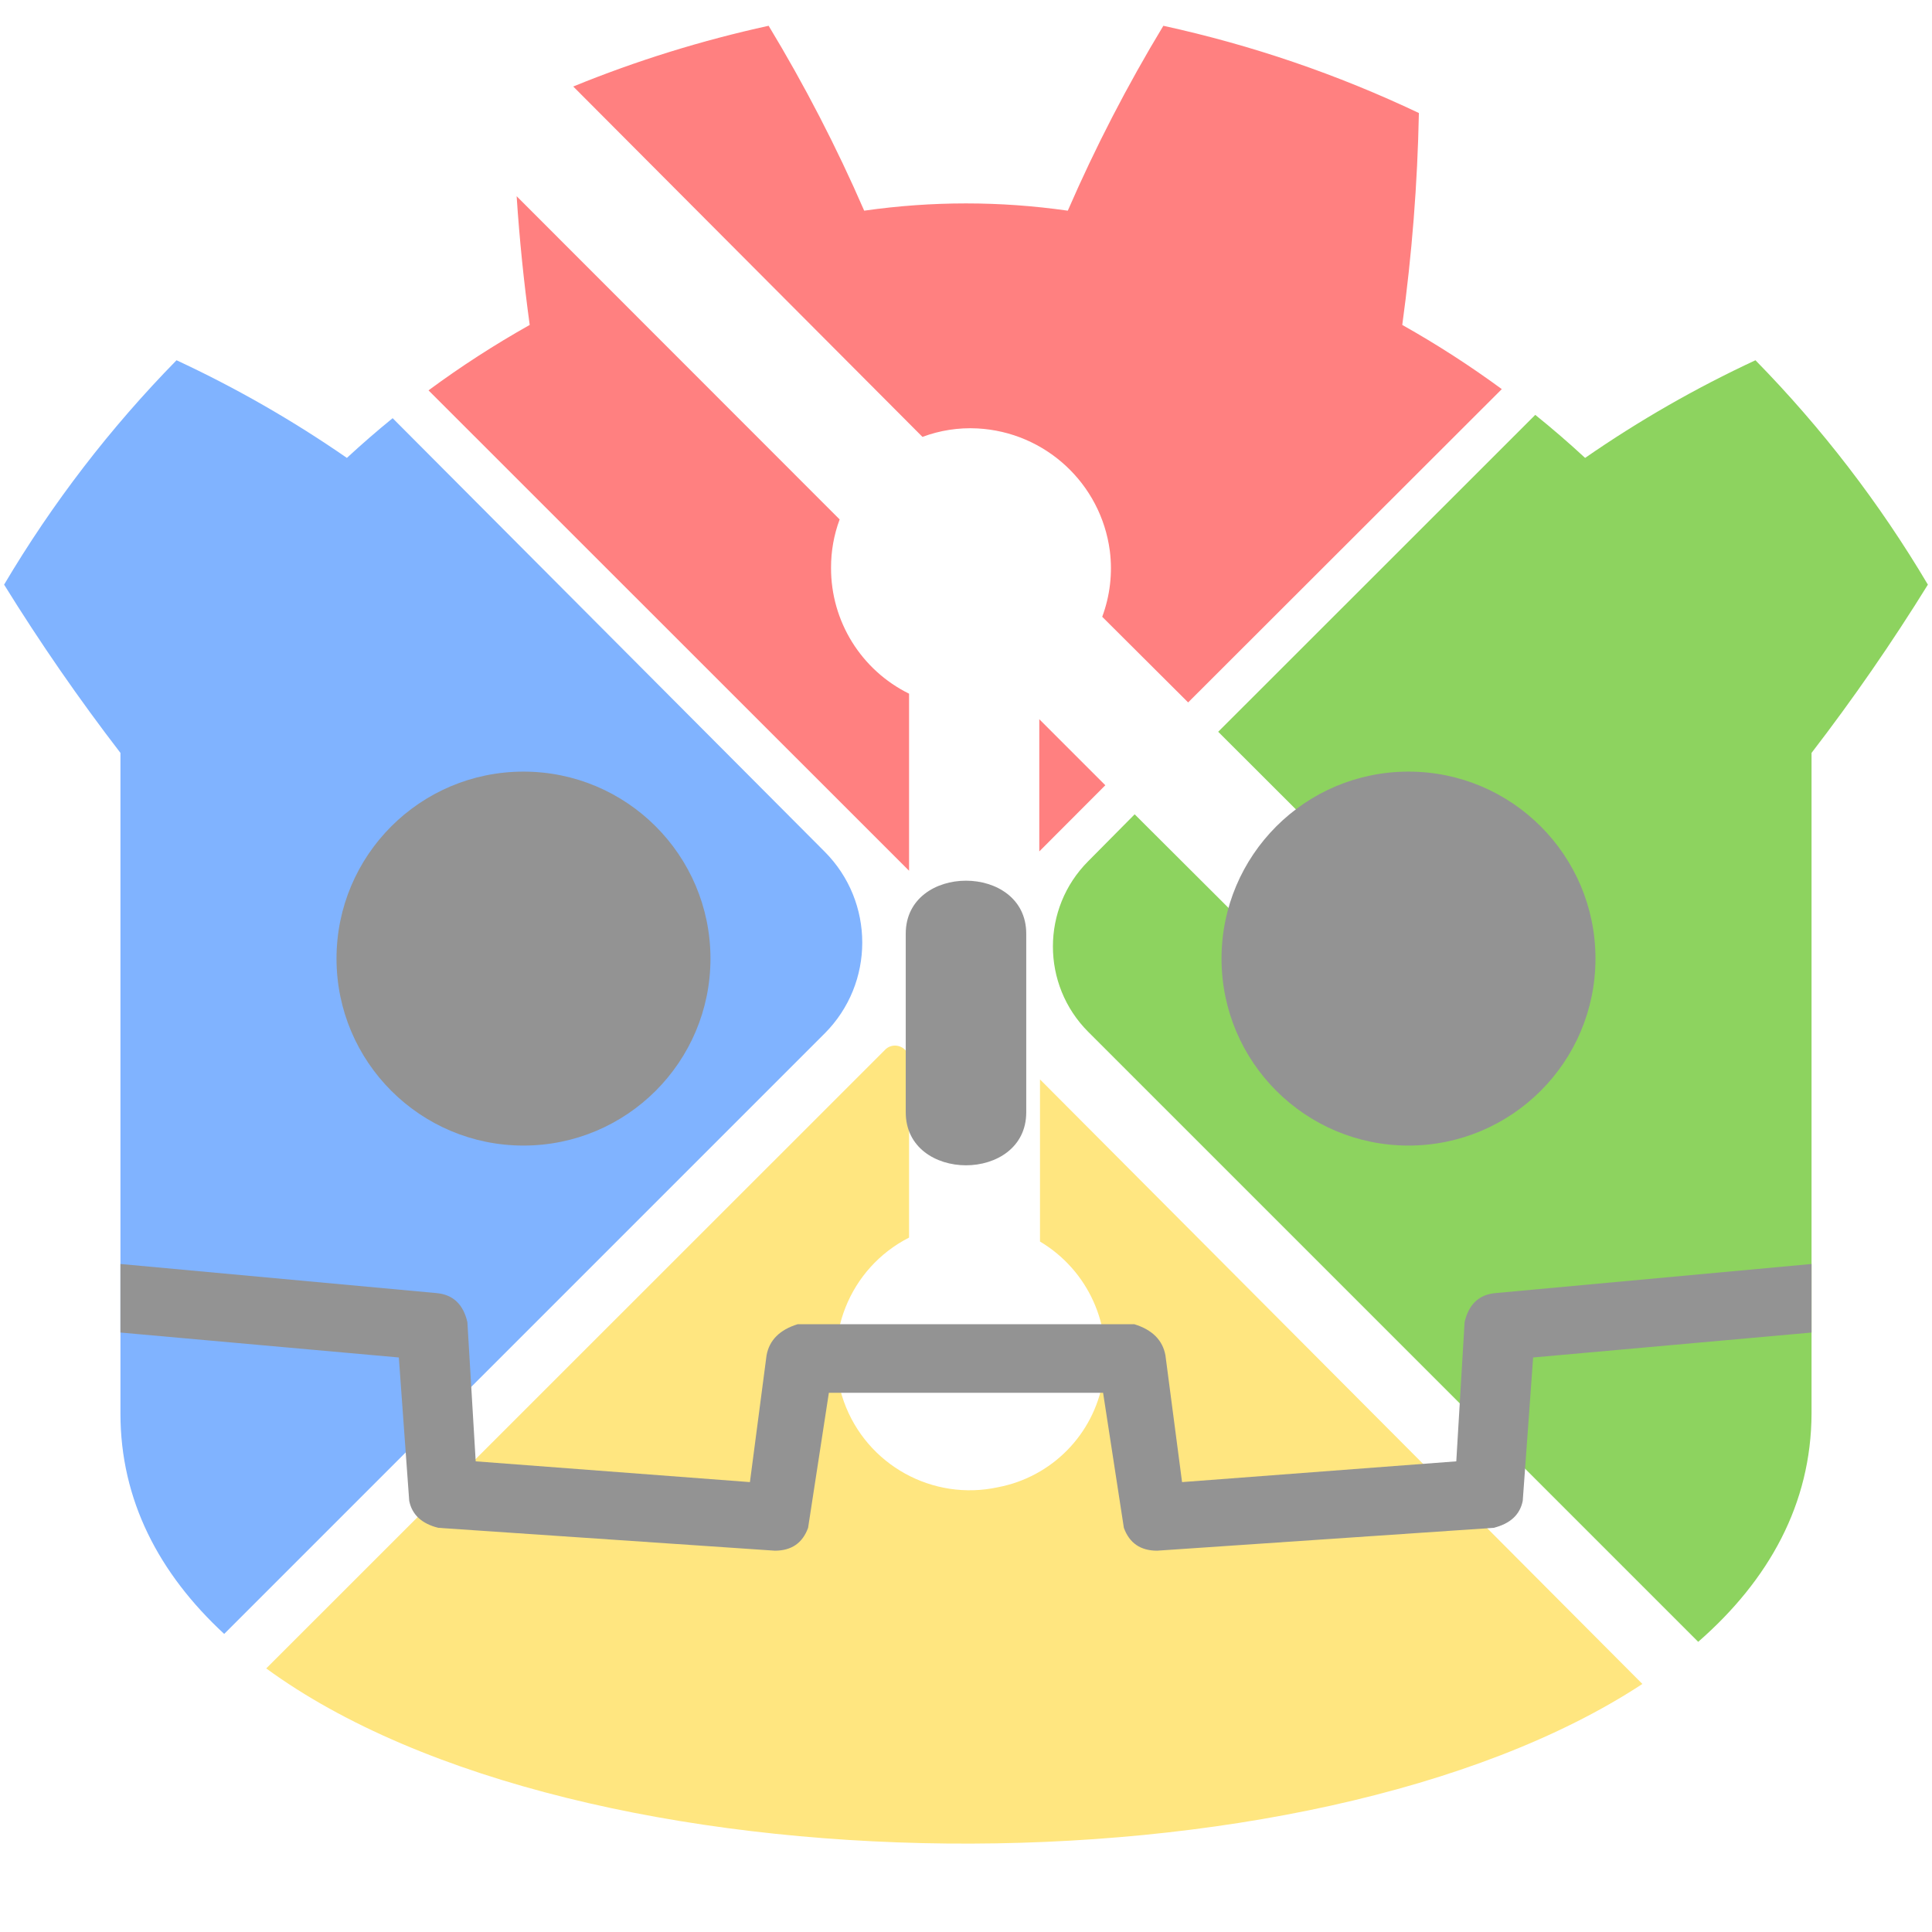 <?xml version="1.0" encoding="UTF-8" standalone="no"?>
<svg
   height="2500"
   viewBox="31.983 32.285 135.545 136.932"
   width="2500"
   version="1.1"
   id="svg4"
   sodipodi:docname="git_bash_here.svg"
   inkscape:version="1.4.2 (f4327f4, 2025-05-13)"
   inkscape:export-filename="git_bash_here.png"
   inkscape:export-xdpi="9.8304005"
   inkscape:export-ydpi="9.8304005"
   xmlns:inkscape="http://www.inkscape.org/namespaces/inkscape"
   xmlns:sodipodi="http://sodipodi.sourceforge.net/DTD/sodipodi-0.dtd"
   xmlns="http://www.w3.org/2000/svg"
   xmlns:svg="http://www.w3.org/2000/svg">
  <defs
     id="defs4" />
  <sodipodi:namedview
     id="namedview4"
     pagecolor="#ffffff"
     bordercolor="#000000"
     borderopacity="0.25"
     inkscape:showpageshadow="2"
     inkscape:pageopacity="0.0"
     inkscape:pagecheckerboard="0"
     inkscape:deskcolor="#d1d1d1"
     inkscape:zoom="0.17117012"
     inkscape:cx="788.68905"
     inkscape:cy="820.82083"
     inkscape:window-width="2400"
     inkscape:window-height="1261"
     inkscape:window-x="2391"
     inkscape:window-y="-9"
     inkscape:window-maximized="1"
     inkscape:current-layer="svg4" />
  <g
     id="g10"
     style="display:none">
    <path
       d="M 95.72,81.45 V 94 l -30.11,-30.1 10,-10 15.19,15.2 a 9.75,9.75 0 0 0 -0.61,3.43 9.91,9.91 0 0 0 5.53,8.92 z m 9.23,1.81 4.68,4.68 -4.68,4.69 z M 133.59,64 115.5,82.07 109.41,76 a 9.83,9.83 0 0 0 0.54,-4.67 10,10 0 0 0 -9.39,-8.68 9.64,9.64 0 0 0 -3.89,0.6 L 81.47,48 94.35,35.16 a 7.36,7.36 0 0 1 10.42,0 z"
       fill="#ff8080"
       id="path1" />
    <path
       d="M 89.74,105.53 62.38,132.89 35.23,106 a 8.49,8.49 0 0 1 0.09,-11.86 l 28,-28 26.42,26.51 a 9.12,9.12 0 0 1 0,12.88 z"
       fill="#80b3ff"
       id="path2" />
    <path
       d="m 105,108.79 v 11.49 a 9.46,9.46 0 0 1 4.46,9.88 9.32,9.32 0 0 1 -7.42,7.53 A 9.47,9.47 0 0 1 95.72,120 v -12.7 a 1,1 0 0 0 -1.63,-0.68 l -28.67,28.66 29.5,29.5 a 7.33,7.33 0 0 0 10.36,0 L 133.11,137 Z"
       fill="#ffe680"
       id="path3" />
    <path
       d="M 163.54,107.45 137,134 108.42,105.42 a 8.56,8.56 0 0 1 0,-12.1 L 111.71,90 119,97.27 a 9.92,9.92 0 1 0 5.88,-5.88 L 117.63,84.15 136.17,65.62 163.54,93 a 10.19,10.19 0 0 1 0,14.45 z"
       fill="#8dd35f"
       id="path4" />
  </g>
  <g
     fill="#ffffff"
     transform="matrix(0.147,0,0,0.147,24.365,22.774)"
     id="g4"
     style="display:none">
    <path
       d="m 919,706 -134,12 -5,69 c -1.333,6.667 -6,11 -14,13 l -162,11 c -8,0 -13.334,-3.667 -16,-11 l -10,-64.999 H 446 l -10,64.999 c -2.667,7.333 -8,11 -16,11 L 258,800 c -8,-2 -12.667,-6.333 -14,-13 L 239,718 105,706 c 271.333,236 542.666,236 814,0 z"
       style="fill:#478cbf"
       id="path29" />
    <path
       d="m 919,706 c -271.333,236 -542.666,236 -814,0 v 39 c 0,276 813,276 814,0 z"
       style="fill:#478cbf"
       id="path28" />
    <path
       d="M 919,673 H 105 l 152,14 c 8,0.667 13,5.334 15,14 l 4,67 132,10 8.001,-61 c 1.333,-7.333 6.333,-12.333 15,-15 H 593 c 8.667,2.667 13.667,7.667 15,15 l 8.001,61 132,-10 4,-67 c 2,-8.667 7,-13.334 15,-14 z"
       style="fill:#478cbf"
       id="path27" />
    <path
       d="m 417,77 c -42.667,9.333 -83.667,23.334 -123,42.001 0.667,34 3.334,67.999 8.001,101.999 -32,18 -61.333,39.334 -88,64.001 -26,-18 -53.334,-33.667 -82,-47.001 -32,32.667 -59.667,68.667 -83,108 17.333,28 36,55 56,81 V 673 H 919 V 427 c 20,-26 38.667,-53 56,-81 -23.333,-39.333 -51,-75.334 -83,-108 -28.667,13.333 -56,29.001 -82,47.001 -26.667,-24.667 -56,-46.001 -88,-64.001 4.667,-34 7.334,-67.999 8.001,-101.999 C 690.667,100.334 649.667,86.333 607,77 c -17.333,28.667 -32.667,58.334 -46,89 -32.667,-4.667 -65.333,-4.667 -98,0 -13.333,-30.667 -28.667,-60.334 -46,-89 z"
       style="fill:#478cbf"
       id="path25" />
  </g>
  <g
     id="g9"
     style="display:inline">
    <path
       d="m 104.95,83.26 v 9.37 l 4.68,-4.69 z"
       style="fill:#ff8080"
       id="path24" />
    <path
       d="M 61.661,59.952 95.72,94 V 81.45 c -3.396,-1.673 -5.542,-5.134 -5.53,-8.92 -0.004,-1.171 0.202,-2.333 0.61,-3.43 L 67.907,46.192 c 0.2,3.041 0.509,6.082 0.926,9.123 -2.502,1.407 -4.893,2.953 -7.173,4.637 z"
       style="fill:#ff8080"
       id="path23" />
    <path
       d="m 137.73,59.864 c -2.244,-1.65 -4.596,-3.166 -7.054,-4.549 0.687,-5.006 1.08,-10.013 1.178,-15.019 -5.792,-2.749 -11.829,-4.81 -18.111,-6.184 -2.552,4.221 -4.81,8.589 -6.773,13.105 -4.81,-0.687 -9.62,-0.687 -14.43,0 -1.963,-4.516 -4.221,-8.884 -6.773,-13.105 -4.757,1.041 -9.374,2.475 -13.849,4.304 L 96.67,63.25 c 1.242,-0.465 2.566,-0.67 3.89,-0.6 4.813,0.253 8.76,3.902 9.39,8.68 0.2,1.577 0.015,3.18 -0.54,4.67 l 6.09,6.07 z"
       style="fill:#ff8080"
       id="path15" />
    <path
       d="m 47.179,148.091 42.561,-42.561 c 3.55,-3.56 3.55,-9.321 0,-12.88 L 59.118,61.924 c -1.109,0.903 -2.19,1.842 -3.243,2.815 -3.828,-2.65 -7.853,-4.957 -12.074,-6.921 -4.712,4.81 -8.786,10.111 -12.221,15.903 2.552,4.123 5.301,8.098 8.246,11.927 v 36.222 4.859 5.743 c 0,6.131 2.725,11.338 7.353,15.619 z"
       style="fill:#80b3ff"
       id="path21" />
    <path
       d="m 147.694,151.636 -42.694,-42.846 v 11.49 c 3.413,2.031 5.195,5.977 4.46,9.88 -0.673,3.806 -3.625,6.801 -7.42,7.53 -4.653,1.017 -9.337,-1.581 -10.94,-6.066 C 89.498,127.139 91.476,122.162 95.72,120 v -12.7 c -0.075,-0.798 -1.011,-1.188 -1.63,-0.68 l -43.931,43.916 c 22.13,16.18 74.001,16.547 97.535,1.101 z"
       style="fill:#ffe680"
       id="path19" />
    <path
       d="m 140.102,61.69 -22.472,22.46 7.25,7.24 c 9.986,-3.678 17.959,8.804 10.441,16.321 -7.518,7.518 -19.999,-0.455 -16.321,-10.441 l -7.29,-7.27 -3.29,3.32 c -3.339,3.342 -3.339,8.758 0,12.1 l 43.231,43.231 c 5.021,-4.385 8.01,-9.777 8.033,-16.179 v -5.743 -4.859 -36.222 c 2.945,-3.828 5.694,-7.804 8.246,-11.927 -3.436,-5.792 -7.51,-11.093 -12.221,-15.903 -4.221,1.963 -8.246,4.27 -12.074,6.921 -1.144,-1.058 -2.321,-2.075 -3.532,-3.05 z"
       style="fill:#8dd35f"
       id="path17" />
  </g>
  <path
     d="m 159.684,121.871 -22.381,2.061 c -1.178,0.098 -1.914,0.785 -2.209,2.061 l -0.589,9.865 -19.436,1.472 -1.178,-8.982 c -0.196,-1.08 -0.933,-1.816 -2.209,-2.209 H 87.828 c -1.276,0.393 -2.012,1.129 -2.209,2.209 l -1.178,8.982 -19.436,-1.472 -0.589,-9.865 c -0.294,-1.276 -1.031,-1.963 -2.209,-2.061 l -22.381,-2.061 v 4.859 l 19.731,1.767 0.736,10.16 c 0.196,0.982 0.884,1.62 2.061,1.914 l 23.854,1.62 c 1.178,0 1.963,-0.54 2.356,-1.62 l 1.472,-9.571 h 19.436 l 1.472,9.571 c 0.393,1.08 1.178,1.62 2.356,1.62 l 23.854,-1.62 c 1.178,-0.294 1.865,-0.933 2.061,-1.914 l 0.736,-10.16 19.731,-1.767 z"
     id="path26"
     style="fill:#939393;fill-opacity:1;stroke-width:0.147" />
  <path
     d="m 95.485,111.122 c 0,5.006 8.54,5.006 8.54,0 V 98.459 c 0,-5.006 -8.54,-5.006 -8.54,0 z"
     id="path3-4"
     style="fill:#939393;fill-opacity:1;stroke-width:0.147" />
  <circle
     cx="131.118"
     cy="100.226"
     r="13.252"
     id="circle3"
     style="fill:#939393;fill-opacity:1;stroke-width:0.147" />
  <circle
     cx="68.392"
     cy="100.226"
     r="13.252"
     id="circle4"
     style="fill:#939393;fill-opacity:1;stroke-width:0.147" />
</svg>
